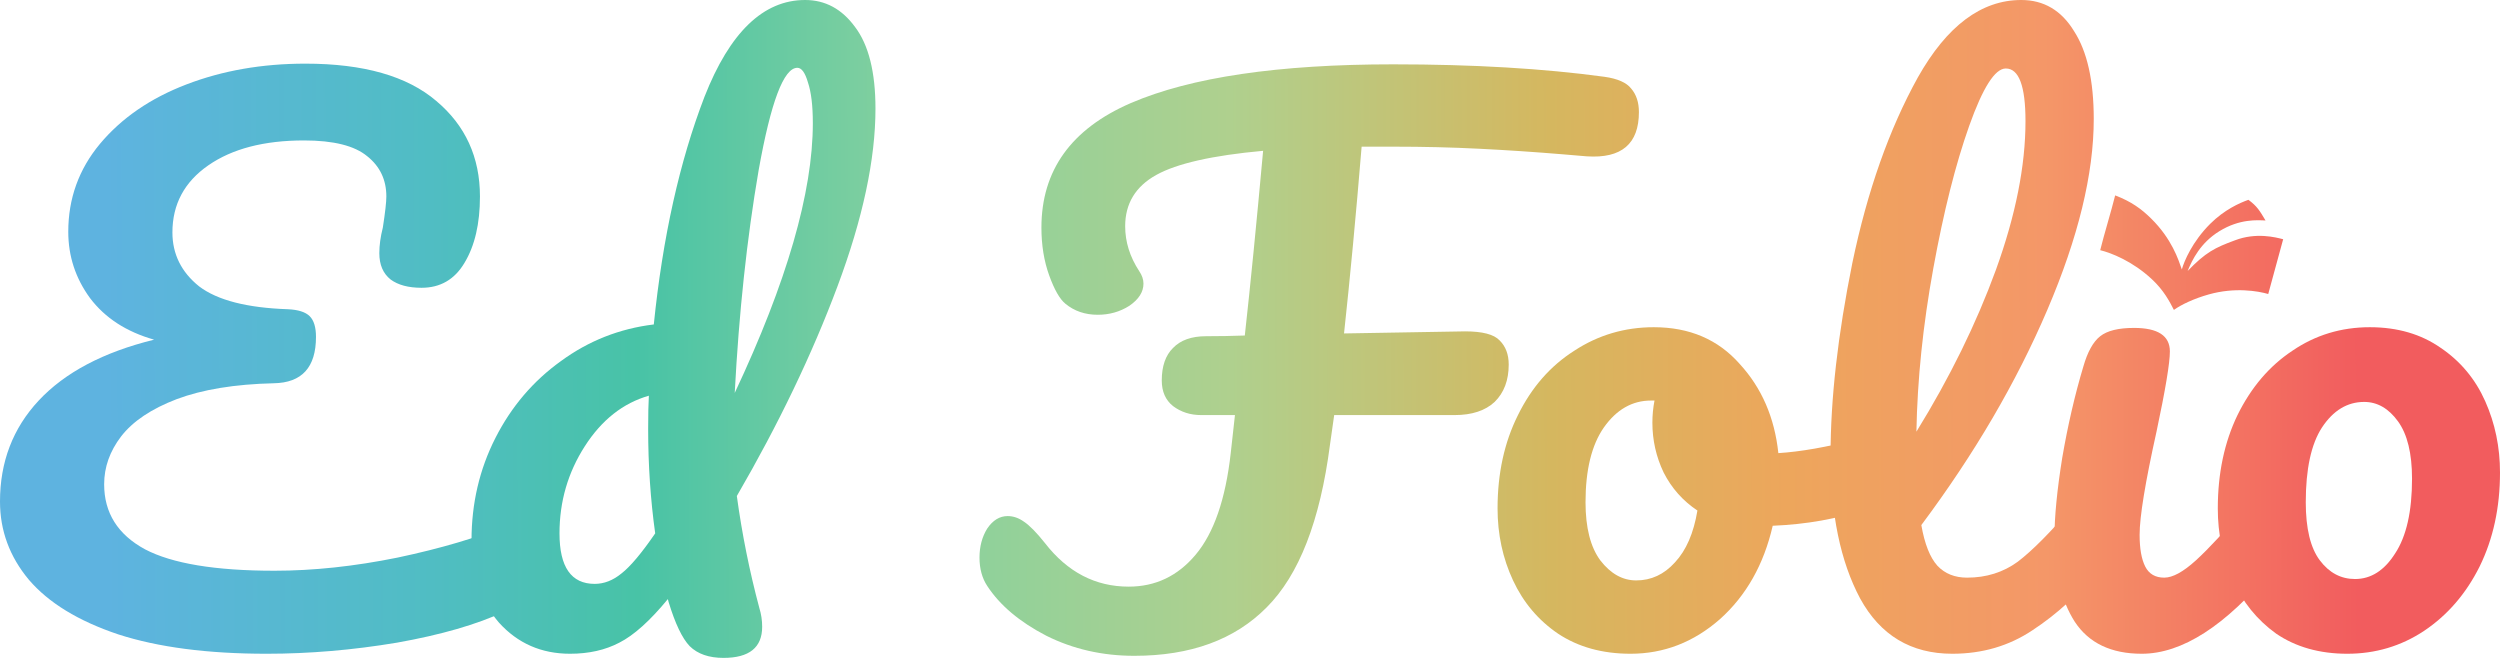 <svg width="218" height="58" viewBox="0 0 218 58" fill="none" xmlns="http://www.w3.org/2000/svg">
<path d="M44.429 45.726C45.043 45.484 45.555 45.364 45.964 45.364C46.618 45.364 47.109 45.605 47.437 46.088C47.764 46.57 47.927 47.194 47.927 47.958C47.927 49.164 47.621 50.19 47.007 51.034C46.434 51.879 45.432 52.643 44 53.327C41.586 54.453 38.456 55.358 34.611 56.041C30.765 56.685 26.981 57.007 23.258 57.007C18.103 57.007 13.787 56.443 10.31 55.317C6.832 54.151 4.234 52.563 2.516 50.552C0.839 48.541 0 46.269 0 43.735C0 40.276 1.125 37.341 3.375 34.928C5.666 32.475 9.021 30.705 13.439 29.619C11.026 28.936 9.164 27.729 7.855 26C6.587 24.27 5.953 22.34 5.953 20.209C5.953 17.313 6.873 14.759 8.714 12.547C10.596 10.295 13.112 8.566 16.262 7.36C19.412 6.153 22.869 5.55 26.633 5.55C31.706 5.55 35.511 6.636 38.047 8.807C40.584 10.939 41.852 13.714 41.852 17.132C41.852 19.505 41.402 21.435 40.502 22.923C39.643 24.371 38.395 25.095 36.759 25.095C35.613 25.095 34.713 24.854 34.059 24.371C33.404 23.848 33.077 23.084 33.077 22.079C33.077 21.395 33.179 20.651 33.383 19.847C33.588 18.52 33.69 17.615 33.69 17.132C33.69 15.684 33.138 14.518 32.033 13.633C30.929 12.708 29.088 12.246 26.51 12.246C23.033 12.246 20.251 12.97 18.165 14.418C16.078 15.865 15.035 17.816 15.035 20.269C15.035 22.159 15.812 23.728 17.367 24.974C18.962 26.181 21.54 26.844 25.099 26.965C25.999 27.005 26.633 27.206 27.001 27.568C27.37 27.93 27.554 28.533 27.554 29.378C27.554 32.032 26.326 33.38 23.872 33.42C20.476 33.5 17.653 33.963 15.403 34.807C13.194 35.652 11.578 36.737 10.555 38.065C9.573 39.352 9.082 40.739 9.082 42.227C9.082 44.72 10.269 46.611 12.642 47.898C15.014 49.144 18.778 49.768 23.933 49.768C27.329 49.768 30.908 49.386 34.672 48.621C38.477 47.817 41.729 46.852 44.429 45.726Z" fill="url(#paint0_linear_529_237)"/>
<path d="M64.252 43.252C64.702 46.55 65.356 49.808 66.216 53.025C66.379 53.548 66.461 54.091 66.461 54.654C66.461 56.464 65.336 57.368 63.086 57.368C61.818 57.368 60.836 57.027 60.14 56.343C59.486 55.659 58.872 54.372 58.299 52.482L58.238 52.241C56.683 54.131 55.272 55.398 54.004 56.041C52.776 56.685 51.344 57.007 49.708 57.007C47.212 57.007 45.146 56.102 43.51 54.292C41.914 52.442 41.117 50.049 41.117 47.113C41.117 43.896 41.812 40.92 43.203 38.185C44.594 35.451 46.496 33.219 48.91 31.489C51.324 29.72 54.024 28.654 57.011 28.292C57.788 20.691 59.261 14.076 61.429 8.445C63.638 2.815 66.563 0 70.204 0C71.964 0 73.416 0.784 74.561 2.353C75.748 3.921 76.341 6.294 76.341 9.471C76.341 13.895 75.237 19.062 73.027 24.974C70.818 30.886 67.893 36.979 64.252 43.252ZM69.529 5.912C68.343 5.912 67.218 8.888 66.154 14.84C65.132 20.792 64.436 27.267 64.068 34.264C68.609 24.612 70.879 16.77 70.879 10.738C70.879 9.21 70.736 8.023 70.45 7.179C70.204 6.334 69.898 5.912 69.529 5.912ZM51.856 50.914C52.674 50.914 53.451 50.612 54.188 50.009C54.965 49.406 55.947 48.239 57.133 46.51C56.724 43.574 56.52 40.538 56.52 37.401C56.52 36.154 56.54 35.189 56.581 34.505C54.331 35.149 52.469 36.617 50.997 38.909C49.524 41.202 48.788 43.735 48.788 46.51C48.788 49.446 49.81 50.914 51.856 50.914Z" fill="url(#paint1_linear_529_237)"/>
<path d="M139.906 6.696C141.051 6.857 141.828 7.199 142.238 7.722C142.688 8.244 142.913 8.928 142.913 9.773C142.913 12.547 141.399 13.834 138.371 13.633L136.224 13.452C133.81 13.251 131.396 13.09 128.982 12.97C126.609 12.849 124.114 12.789 121.496 12.789H118.734C118.243 18.741 117.732 24.17 117.2 29.076L127.755 28.895C129.269 28.895 130.271 29.157 130.762 29.68C131.294 30.202 131.56 30.906 131.56 31.791C131.56 33.158 131.151 34.244 130.332 35.048C129.514 35.812 128.348 36.195 126.834 36.195H116.341L115.973 38.788C115.113 45.424 113.272 50.15 110.45 52.965C107.668 55.78 103.822 57.187 98.913 57.187C96.131 57.187 93.574 56.604 91.242 55.438C88.91 54.232 87.192 52.784 86.087 51.095C85.637 50.411 85.412 49.587 85.412 48.621C85.412 47.656 85.637 46.812 86.087 46.088C86.578 45.364 87.171 45.002 87.867 45.002C88.358 45.002 88.828 45.163 89.278 45.484C89.769 45.806 90.383 46.43 91.119 47.355C93.083 49.888 95.517 51.155 98.422 51.155C100.754 51.155 102.697 50.23 104.252 48.38C105.847 46.49 106.87 43.534 107.32 39.512L107.688 36.195H104.742C103.801 36.195 102.983 35.933 102.288 35.41C101.633 34.888 101.306 34.144 101.306 33.178C101.306 31.932 101.633 30.987 102.288 30.343C102.942 29.66 103.904 29.318 105.172 29.318C106.318 29.318 107.443 29.297 108.547 29.257C109.038 24.834 109.57 19.465 110.143 13.151C105.724 13.553 102.615 14.257 100.815 15.262C99.015 16.267 98.115 17.756 98.115 19.726C98.115 21.093 98.524 22.4 99.342 23.647C99.588 24.009 99.71 24.371 99.71 24.733C99.71 25.457 99.301 26.1 98.483 26.663C97.665 27.186 96.744 27.448 95.722 27.448C94.617 27.448 93.676 27.126 92.899 26.482C92.408 26.08 91.937 25.256 91.487 24.009C91.037 22.762 90.812 21.375 90.812 19.847C90.812 14.86 93.41 11.24 98.606 8.988C103.842 6.736 111.472 5.61 121.496 5.61C128.45 5.61 134.587 5.972 139.906 6.696Z" fill="url(#paint2_linear_529_237)"/>
<path d="M162.804 38.185C163.336 38.185 163.745 38.447 164.032 38.969C164.318 39.492 164.461 40.156 164.461 40.96C164.461 42.891 163.868 44.037 162.682 44.399C160.227 45.243 157.527 45.726 154.581 45.846C153.804 49.225 152.27 51.939 149.979 53.99C147.688 56.001 145.09 57.007 142.185 57.007C139.731 57.007 137.624 56.423 135.864 55.257C134.146 54.091 132.837 52.542 131.937 50.612C131.037 48.682 130.587 46.59 130.587 44.338C130.587 41.282 131.18 38.567 132.367 36.195C133.553 33.782 135.189 31.912 137.276 30.584C139.362 29.217 141.674 28.533 144.21 28.533C147.32 28.533 149.815 29.599 151.697 31.731C153.62 33.822 154.745 36.416 155.072 39.512C156.995 39.392 159.286 38.99 161.945 38.306C162.273 38.225 162.559 38.185 162.804 38.185ZM142.676 50.612C143.985 50.612 145.11 50.089 146.051 49.044C147.033 47.998 147.688 46.49 148.015 44.519C146.747 43.675 145.765 42.569 145.069 41.202C144.415 39.834 144.088 38.386 144.088 36.858C144.088 36.215 144.149 35.571 144.272 34.928H143.965C142.328 34.928 140.958 35.712 139.853 37.28C138.79 38.809 138.258 40.98 138.258 43.795C138.258 46.007 138.687 47.696 139.546 48.863C140.447 50.029 141.49 50.612 142.676 50.612Z" fill="url(#paint3_linear_529_237)"/>
<path d="M182.452 43.252C182.984 43.252 183.393 43.494 183.68 43.976C184.007 44.459 184.171 45.123 184.171 45.967C184.171 47.576 183.782 48.822 183.005 49.707C181.245 51.839 179.323 53.588 177.236 54.955C175.191 56.323 172.859 57.007 170.24 57.007C166.64 57.007 163.961 55.398 162.201 52.181C160.483 48.963 159.624 44.801 159.624 39.693C159.624 34.787 160.258 29.197 161.526 22.923C162.835 16.649 164.738 11.261 167.233 6.756C169.77 2.252 172.777 0 176.254 0C178.218 0 179.752 0.905 180.857 2.715C182.002 4.484 182.575 7.038 182.575 10.376C182.575 15.162 181.225 20.711 178.525 27.025C175.825 33.339 172.163 39.593 167.54 45.786C167.827 47.435 168.297 48.621 168.952 49.345C169.606 50.029 170.465 50.371 171.529 50.371C173.206 50.371 174.679 49.908 175.948 48.983C177.216 48.018 178.832 46.389 180.795 44.097C181.286 43.534 181.839 43.252 182.452 43.252ZM174.904 5.972C173.963 5.972 172.9 7.641 171.713 10.979C170.527 14.317 169.484 18.459 168.583 23.406C167.683 28.352 167.193 33.098 167.111 37.642C170.015 32.937 172.327 28.232 174.045 23.526C175.763 18.781 176.623 14.458 176.623 10.557C176.623 7.5 176.05 5.972 174.904 5.972Z" fill="url(#paint4_linear_529_237)"/>
<path d="M186.759 57.007C184.099 57.007 182.156 56.081 180.929 54.232C179.742 52.382 179.149 49.928 179.149 46.872C179.149 45.062 179.374 42.75 179.824 39.935C180.315 37.079 180.929 34.425 181.665 31.972C182.033 30.685 182.524 29.8 183.138 29.318C183.752 28.835 184.733 28.594 186.084 28.594C188.17 28.594 189.213 29.277 189.213 30.645C189.213 31.65 188.825 33.983 188.047 37.642C187.065 42.066 186.574 45.062 186.574 46.631C186.574 47.837 186.738 48.762 187.065 49.406C187.393 50.049 187.945 50.371 188.722 50.371C189.459 50.371 190.379 49.868 191.484 48.863C192.588 47.857 194.061 46.269 195.902 44.097C196.393 43.534 196.945 43.252 197.559 43.252C198.091 43.252 198.5 43.494 198.786 43.976C199.114 44.459 199.277 45.123 199.277 45.967C199.277 47.576 198.889 48.822 198.111 49.707C194.061 54.573 190.277 57.007 186.759 57.007Z" fill="url(#paint5_linear_529_237)"/>
<path d="M204.683 57.007C202.27 57.007 200.204 56.423 198.485 55.257C196.808 54.051 195.54 52.482 194.681 50.552C193.822 48.621 193.392 46.55 193.392 44.338C193.392 41.282 193.965 38.567 195.11 36.195C196.297 33.782 197.892 31.912 199.897 30.584C201.901 29.217 204.152 28.533 206.647 28.533C209.061 28.533 211.127 29.137 212.845 30.343C214.563 31.509 215.852 33.058 216.711 34.988C217.57 36.919 218 38.99 218 41.202C218 44.258 217.407 46.993 216.22 49.406C215.034 51.778 213.418 53.648 211.372 55.016C209.368 56.343 207.138 57.007 204.683 57.007ZM205.358 50.491C206.749 50.491 207.915 49.747 208.856 48.259C209.838 46.771 210.329 44.6 210.329 41.744C210.329 39.532 209.92 37.864 209.102 36.737C208.284 35.611 207.302 35.048 206.156 35.048C204.683 35.048 203.456 35.792 202.474 37.28C201.533 38.728 201.063 40.9 201.063 43.795C201.063 46.088 201.472 47.777 202.29 48.863C203.108 49.949 204.131 50.491 205.358 50.491Z" fill="url(#paint6_linear_529_237)"/>
<path d="M194.886 20.956C193.144 21.596 192.338 21.997 190.761 23.631C191.164 22.654 191.865 21.186 193.529 20.16C195.304 19.065 196.871 19.195 197.554 19.227C197.06 18.392 196.814 17.974 196.061 17.424C195.304 17.692 193.967 18.282 192.726 19.521C191.181 21.062 190.451 22.781 190.256 23.497C189.959 22.646 189.394 20.844 187.568 19.044C186.744 18.232 185.862 17.578 184.442 17.037C184.092 18.456 183.487 20.396 183.138 21.816C184.105 22.055 185.946 22.767 187.646 24.35C188.689 25.322 189.183 26.285 189.564 27.025C190.196 26.567 191.311 26.037 192.602 25.674C194.894 25.028 196.899 25.379 197.79 25.637L199.092 20.862C198.442 20.692 196.734 20.246 194.886 20.956Z" fill="url(#paint7_linear_529_237)"/>
<defs>
<linearGradient id="paint0_linear_529_237" x1="218.097" y1="45.242" x2="0.104" y2="45.86" gradientUnits="userSpaceOnUse">
<stop offset="0.057" stop-color="#F25C5E"/>
<stop offset="0.182" stop-color="#F49768"/>
<stop offset="0.286" stop-color="#EDA65C"/>
<stop offset="0.38" stop-color="#D5B75F"/>
<stop offset="0.508" stop-color="#AFD08E"/>
<stop offset="0.633" stop-color="#88D19E"/>
<stop offset="0.745" stop-color="#48C3A6"/>
<stop offset="0.828" stop-color="#50BDC3"/>
<stop offset="0.958" stop-color="#5EB3E0"/>
</linearGradient>
<linearGradient id="paint1_linear_529_237" x1="218.097" y1="45.242" x2="0.104" y2="45.86" gradientUnits="userSpaceOnUse">
<stop offset="0.057" stop-color="#F25C5E"/>
<stop offset="0.182" stop-color="#F49768"/>
<stop offset="0.286" stop-color="#EDA65C"/>
<stop offset="0.38" stop-color="#D5B75F"/>
<stop offset="0.508" stop-color="#AFD08E"/>
<stop offset="0.633" stop-color="#88D19E"/>
<stop offset="0.745" stop-color="#48C3A6"/>
<stop offset="0.828" stop-color="#50BDC3"/>
<stop offset="0.958" stop-color="#5EB3E0"/>
</linearGradient>
<linearGradient id="paint2_linear_529_237" x1="218.097" y1="45.242" x2="0.104" y2="45.86" gradientUnits="userSpaceOnUse">
<stop offset="0.057" stop-color="#F25C5E"/>
<stop offset="0.182" stop-color="#F49768"/>
<stop offset="0.286" stop-color="#EDA65C"/>
<stop offset="0.38" stop-color="#D5B75F"/>
<stop offset="0.508" stop-color="#AFD08E"/>
<stop offset="0.633" stop-color="#88D19E"/>
<stop offset="0.745" stop-color="#48C3A6"/>
<stop offset="0.828" stop-color="#50BDC3"/>
<stop offset="0.958" stop-color="#5EB3E0"/>
</linearGradient>
<linearGradient id="paint3_linear_529_237" x1="218.097" y1="45.242" x2="0.104" y2="45.86" gradientUnits="userSpaceOnUse">
<stop offset="0.057" stop-color="#F25C5E"/>
<stop offset="0.182" stop-color="#F49768"/>
<stop offset="0.286" stop-color="#EDA65C"/>
<stop offset="0.38" stop-color="#D5B75F"/>
<stop offset="0.508" stop-color="#AFD08E"/>
<stop offset="0.633" stop-color="#88D19E"/>
<stop offset="0.745" stop-color="#48C3A6"/>
<stop offset="0.828" stop-color="#50BDC3"/>
<stop offset="0.958" stop-color="#5EB3E0"/>
</linearGradient>
<linearGradient id="paint4_linear_529_237" x1="218.097" y1="45.242" x2="0.104" y2="45.86" gradientUnits="userSpaceOnUse">
<stop offset="0.057" stop-color="#F25C5E"/>
<stop offset="0.182" stop-color="#F49768"/>
<stop offset="0.286" stop-color="#EDA65C"/>
<stop offset="0.38" stop-color="#D5B75F"/>
<stop offset="0.508" stop-color="#AFD08E"/>
<stop offset="0.633" stop-color="#88D19E"/>
<stop offset="0.745" stop-color="#48C3A6"/>
<stop offset="0.828" stop-color="#50BDC3"/>
<stop offset="0.958" stop-color="#5EB3E0"/>
</linearGradient>
<linearGradient id="paint5_linear_529_237" x1="218.097" y1="45.242" x2="0.104" y2="45.86" gradientUnits="userSpaceOnUse">
<stop offset="0.057" stop-color="#F25C5E"/>
<stop offset="0.182" stop-color="#F49768"/>
<stop offset="0.286" stop-color="#EDA65C"/>
<stop offset="0.38" stop-color="#D5B75F"/>
<stop offset="0.508" stop-color="#AFD08E"/>
<stop offset="0.633" stop-color="#88D19E"/>
<stop offset="0.745" stop-color="#48C3A6"/>
<stop offset="0.828" stop-color="#50BDC3"/>
<stop offset="0.958" stop-color="#5EB3E0"/>
</linearGradient>
<linearGradient id="paint6_linear_529_237" x1="218.097" y1="45.242" x2="0.104" y2="45.86" gradientUnits="userSpaceOnUse">
<stop offset="0.057" stop-color="#F25C5E"/>
<stop offset="0.182" stop-color="#F49768"/>
<stop offset="0.286" stop-color="#EDA65C"/>
<stop offset="0.38" stop-color="#D5B75F"/>
<stop offset="0.508" stop-color="#AFD08E"/>
<stop offset="0.633" stop-color="#88D19E"/>
<stop offset="0.745" stop-color="#48C3A6"/>
<stop offset="0.828" stop-color="#50BDC3"/>
<stop offset="0.958" stop-color="#5EB3E0"/>
</linearGradient>
<linearGradient id="paint7_linear_529_237" x1="218.097" y1="45.242" x2="0.104" y2="45.86" gradientUnits="userSpaceOnUse">
<stop offset="0.057" stop-color="#F25C5E"/>
<stop offset="0.182" stop-color="#F49768"/>
<stop offset="0.286" stop-color="#EDA65C"/>
<stop offset="0.38" stop-color="#D5B75F"/>
<stop offset="0.508" stop-color="#AFD08E"/>
<stop offset="0.633" stop-color="#88D19E"/>
<stop offset="0.745" stop-color="#48C3A6"/>
<stop offset="0.828" stop-color="#50BDC3"/>
<stop offset="0.958" stop-color="#5EB3E0"/>
</linearGradient>
</defs>
</svg>
